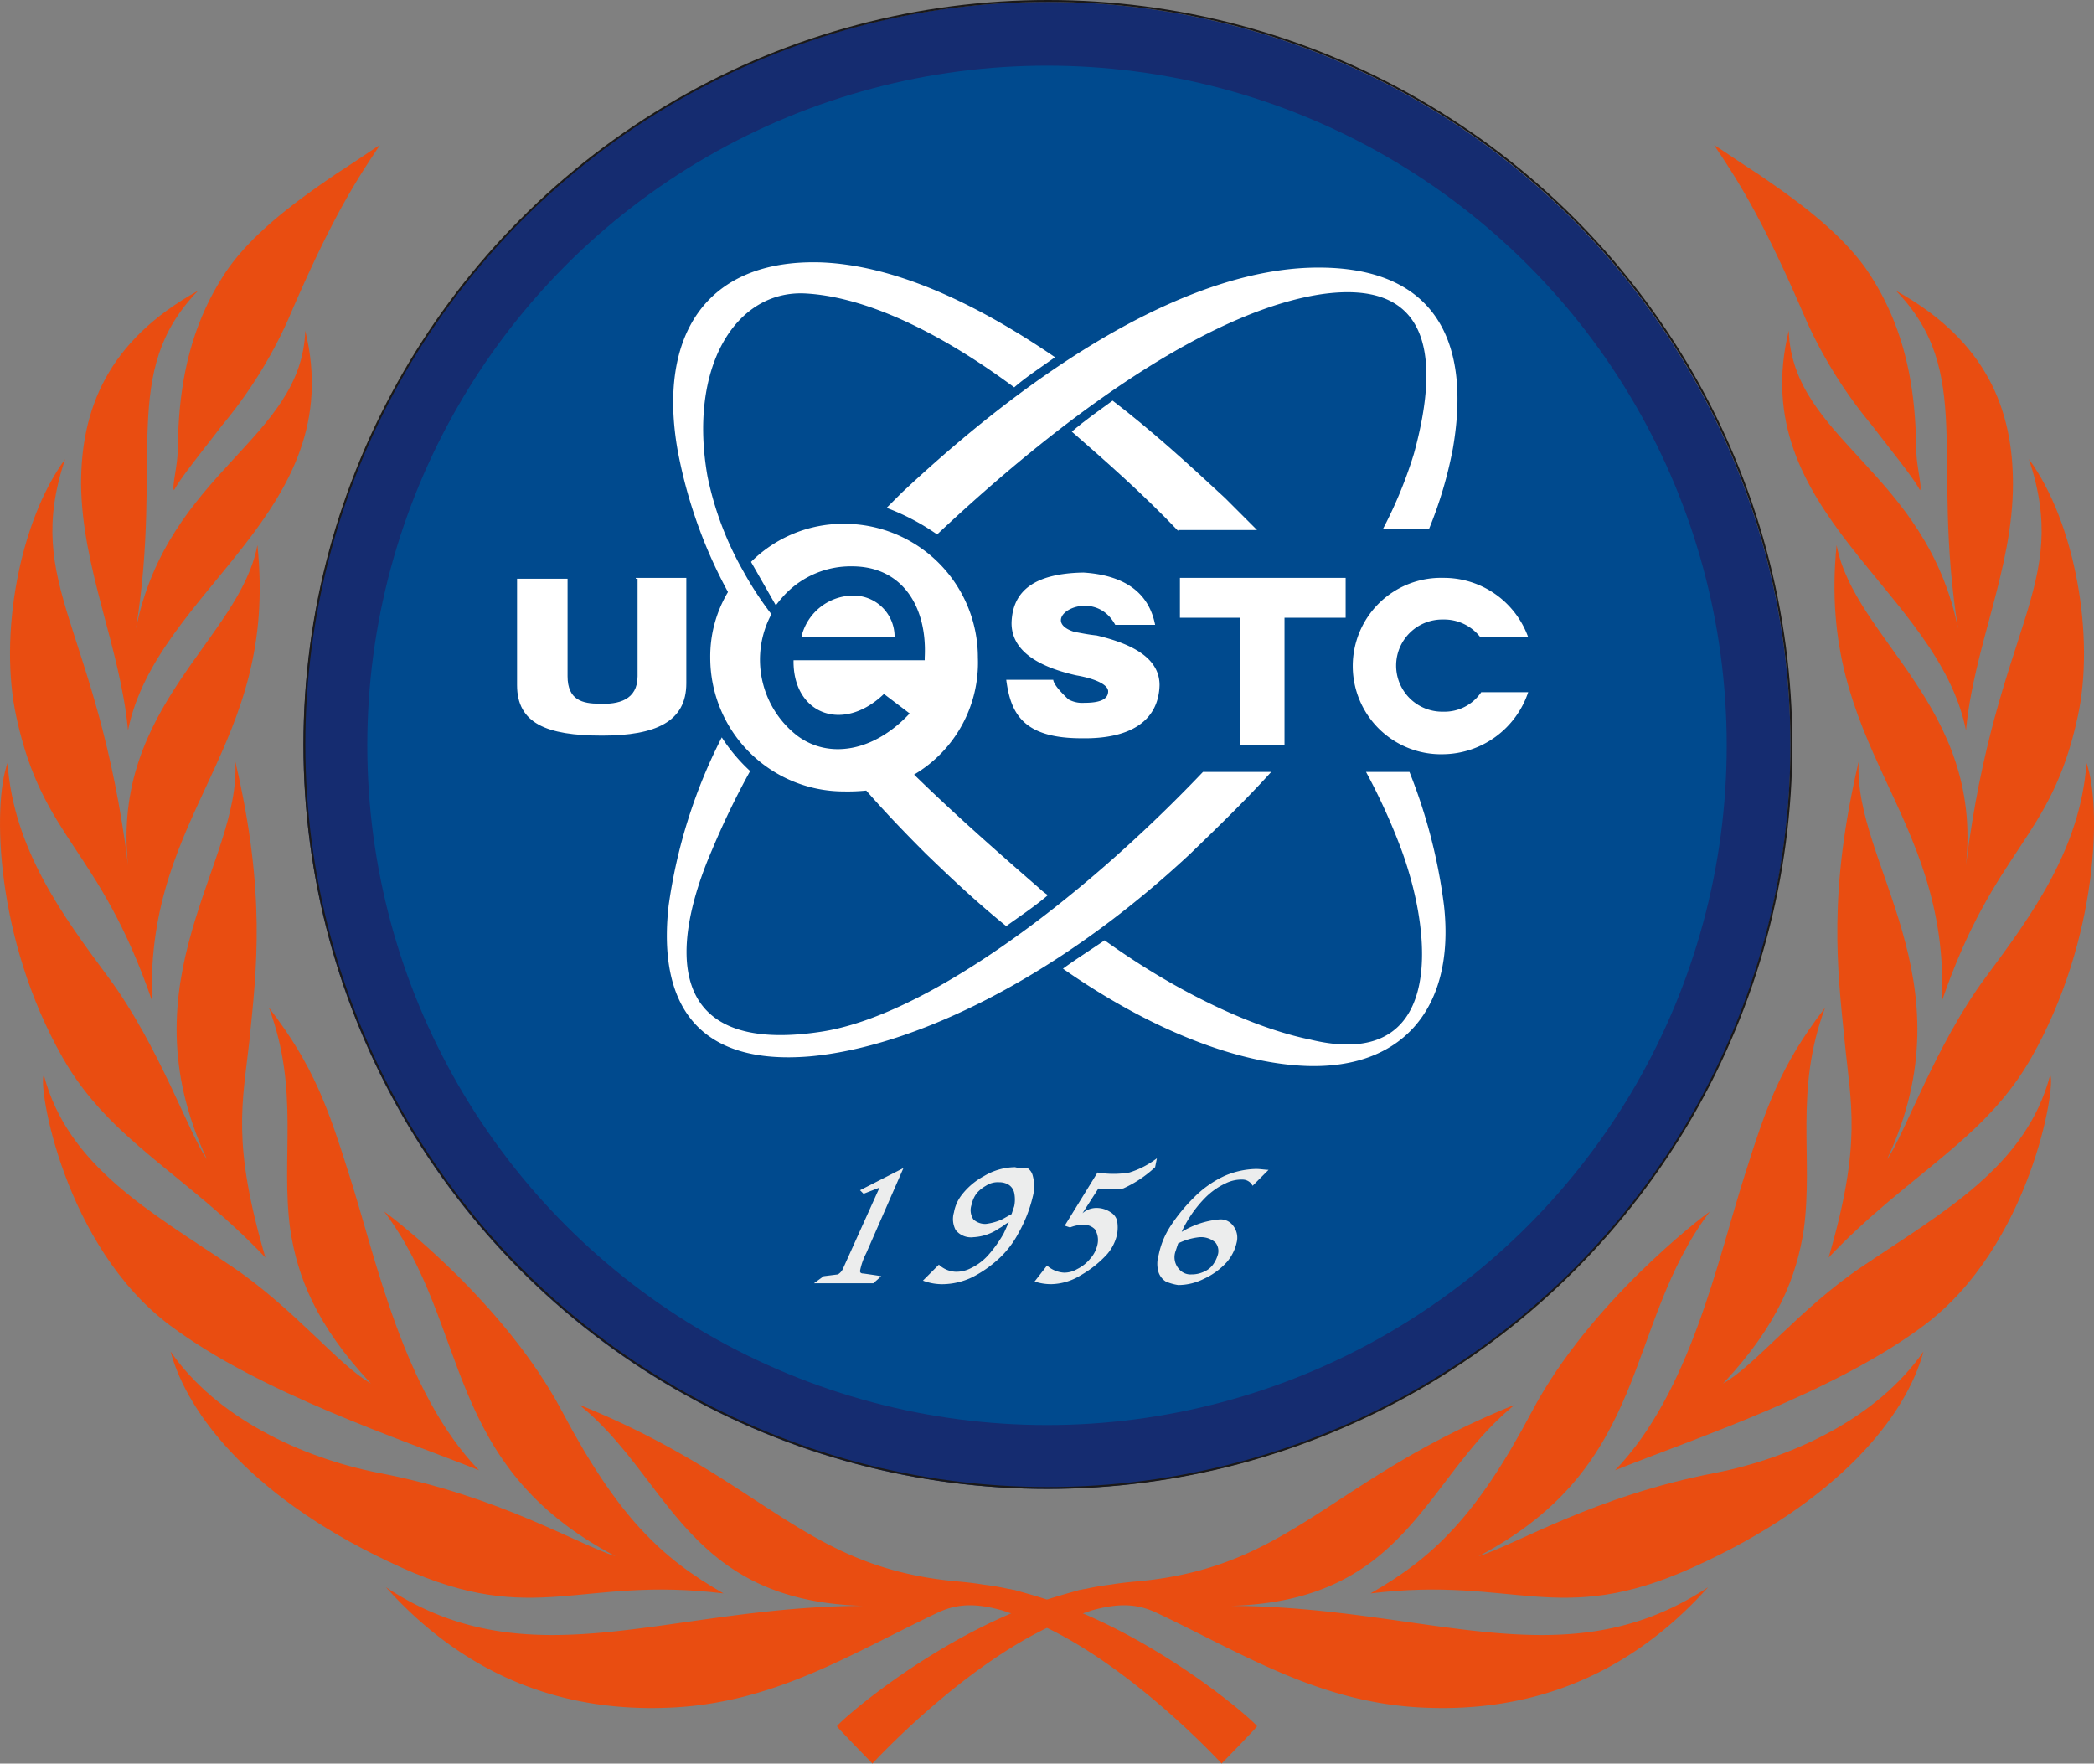 <svg id="Layer_1" data-name="Layer 1" xmlns="http://www.w3.org/2000/svg" viewBox="0 0 236.294 199.008"><rect x="0" y="0" width="236.294" height="199.008" fill="#808080" stroke="none"/><title>BWC_logo</title><g id="图层_1" data-name="图层 1"><circle cx="118.147" cy="84.108" r="83.9" style="fill:#152c70"/><circle cx="118.247" cy="84.008" r="83.9" style="fill:none;stroke:#1b1918;stroke-width:0.216px"/><circle cx="118.147" cy="84.108" r="76.7" style="fill:#004a8e"/><path d="M139.659,167.55l.3-.9a6.961,6.961,0,0,1,2.4-.7,2.445,2.445,0,0,1,1.8.6,1.517,1.517,0,0,1,.3,1.3,3.697,3.697,0,0,1-.5,1.1,2.445,2.445,0,0,1-1.1.9,3.194,3.194,0,0,1-1.4.3,1.678,1.678,0,0,1-1.4-.6A1.995,1.995,0,0,1,139.659,167.55Zm9.1-9.3a9.376,9.376,0,0,0-3.6.8,11.823,11.823,0,0,0-3.4,2.4,19.594,19.594,0,0,0-2.7,3.3,9.387,9.387,0,0,0-1.3,3.2,3.368,3.368,0,0,0,0,2,1.996,1.996,0,0,0,.8,1,5.731,5.731,0,0,0,1.4.4,6.482,6.482,0,0,0,2.9-.7,7.919,7.919,0,0,0,2.6-1.9,5.079,5.079,0,0,0,1.1-2.2,2.182,2.182,0,0,0-.4-1.9,1.753,1.753,0,0,0-1.6-.7,9.762,9.762,0,0,0-4.2,1.4,9.25,9.25,0,0,1,.5-1,13.661,13.661,0,0,1,2.1-2.8,8.068,8.068,0,0,1,2.4-1.7,4.058,4.058,0,0,1,1.9-.4,1.27,1.27,0,0,1,1.1.7l1.8-1.8C149.759,158.35,149.259,158.25,148.759,158.25Zm-11.2-1.2a10.192,10.192,0,0,1-3.1,1.6,10.709,10.709,0,0,1-3.6,0l-3.7,6,.6.2a4.013,4.013,0,0,1,1.5-.3,1.728,1.728,0,0,1,1.3.5,2.291,2.291,0,0,1,.3,1.7,3.465,3.465,0,0,1-.8,1.6,4.428,4.428,0,0,1-1.5,1.2,2.822,2.822,0,0,1-1.5.4,3.146,3.146,0,0,1-1.9-.8l-1.4,1.8a5.822,5.822,0,0,0,1.9.3,6.545,6.545,0,0,0,3.3-1,12.177,12.177,0,0,0,3-2.4,5.082,5.082,0,0,0,1.1-2.2,4.295,4.295,0,0,0,0-1.6,1.596,1.596,0,0,0-.7-.9,2.86,2.86,0,0,0-1.7-.5,2.402,2.402,0,0,0-1.5.6l1.8-2.8a12.871,12.871,0,0,0,2.8,0,13.209,13.209,0,0,0,3.6-2.4Zm-19.3,7.4a1.978,1.978,0,0,1-1.4-.5,1.864,1.864,0,0,1-.2-1.7,3.099,3.099,0,0,1,.6-1.3,3.915,3.915,0,0,1,1-.8,2.41,2.41,0,0,1,1.5-.4,2.016,2.016,0,0,1,1.1.3,1.456,1.456,0,0,1,.6.9,3.751,3.751,0,0,1,0,1.5l-.3.9c-.4.2-.7.4-1.1.6A6.206,6.206,0,0,1,118.259,164.45Zm3.3-6.4a6.939,6.939,0,0,0-3.5,1,7.86,7.86,0,0,0-2.5,2.1,4.45,4.45,0,0,0-.9,2,2.632,2.632,0,0,0,.2,2,2.209,2.209,0,0,0,2,.8,5.584,5.584,0,0,0,2.9-1c.4-.2.7-.5,1.1-.7-.2.4-.4.9-.6,1.3a14.371,14.371,0,0,1-1.8,2.5,6.222,6.222,0,0,1-1.9,1.4,3.533,3.533,0,0,1-1.7.4,2.925,2.925,0,0,1-1.9-.8l-1.8,1.8a6.051,6.051,0,0,0,2.4.4,7.938,7.938,0,0,0,3.2-.8,13.432,13.432,0,0,0,3.1-2.2,10.804,10.804,0,0,0,2.1-2.8,15.863,15.863,0,0,0,1.6-4.1,4.465,4.465,0,0,0,0-2.3,1.456,1.456,0,0,0-.6-.9A3.437,3.437,0,0,1,121.558,158.05Zm-12.6.1-4.9,2.5.4.4,1.8-.7-4.1,9.1a1.44,1.44,0,0,1-.6.7l-1.6.2-1.1.8h6.7l.9-.8c-.6-.1-1.3-.2-2-.3-.3,0-.4-.1-.4-.3a7.508,7.508,0,0,1,.7-2Z" transform="translate(-7.011 -26.342)" style="fill:#eceded"/><path d="M113.058,88.45Z" transform="translate(-7.011 -26.342)" style="fill:#fff"/><path d="M78.758,91.55h5.7v11.9c0,4.3-3.4,5.9-9.5,5.9-6.3,0-9.6-1.4-9.6-5.7v-12h5.7v11c0,2.7,1.7,3.1,3.6,3.1,2.1.1,4.3-.4,4.3-3.1v-11h-.2Z" transform="translate(-7.011 -26.342)" style="fill:#fff"/><path d="M137.358,96.85h-4.5c-2.5-4.6-9.1-.6-4.6.8.6.1,1.5.3,2.5.4,4.7,1.1,7.1,2.9,7.1,5.6-.1,3.9-3.1,6.1-8.8,6-6.6,0-8-2.8-8.5-6.6h5.3c.1.7,1.3,1.8,1.7,2.2a3.207,3.207,0,0,0,1.8.4c1.8,0,2.7-.4,2.7-1.3,0-.7-1.3-1.4-3.6-1.8-4.9-1.1-7.3-3.1-7.3-5.9.1-3.8,2.8-5.6,8.1-5.7C133.958,91.25,136.659,93.25,137.358,96.85Z" transform="translate(-7.011 -26.342)" style="fill:#fff"/><polygon points="133.147 69.708 133.147 65.208 151.847 65.208 151.847 69.708 144.947 69.708 144.947 84.108 139.947 84.108 139.947 69.708 133.147 69.708" style="fill:#fff"/><path d="M169.858,91.55a10.117,10.117,0,0,1,9.6,6.7h-5.4a5.167,5.167,0,0,0-4.2-2,5.201,5.201,0,1,0,0,10.4,5.003,5.003,0,0,0,4.3-2.2h5.3a10.25,10.25,0,0,1-9.6,7,9.953,9.953,0,1,1,0-19.9Z" transform="translate(-7.011 -26.342)" style="fill:#fff"/><path d="M88.459,109.55a59.885,59.885,0,0,0-6,19c-1.3,11.7,3.8,18,15.9,17,11.4-1,27.6-8.5,43-22.9,3.2-3.1,6.3-6.1,9.1-9.2h-7.7c-14.2,14.9-31.4,27.5-43,29.3-18.1,2.8-17-9.9-12.4-20.5a91.255,91.255,0,0,1,4.3-8.9A19.537,19.537,0,0,1,88.459,109.55Zm24.3-22.9c16.8-15.8,32.1-25.4,43.3-27.1,11.7-1.7,13.8,6,10.5,18a49.358,49.358,0,0,1-3.5,8.5h5.2a46.822,46.822,0,0,0,2.7-9.1c2.2-12.7-2.5-20.8-16.1-20.4-12.7.4-28.8,9.2-46.1,25.4l-1.7,1.7A25.695,25.695,0,0,1,112.759,86.65Z" transform="translate(-7.011 -26.342)" style="fill:#fff"/><path d="M131.659,132.45c8.2,5.9,16.8,9.9,23.2,11.2,14.8,3.6,14.1-11,10.3-21.4a69.778,69.778,0,0,0-4-8.8h4.9a61.25,61.25,0,0,1,3.9,15.1c1.3,11.7-4.9,19-16.8,18-7.4-.6-16.6-4.2-26.2-10.9C128.458,134.55,130.059,133.55,131.659,132.45Z" transform="translate(-7.011 -26.342)" style="fill:#fff"/><path d="M139.958,86.25c-4-4.2-8.1-7.8-12-11.2,1.5-1.3,3.1-2.4,4.6-3.5,4.2,3.2,8.4,7,12.7,11l3.6,3.6h-8.9Z" transform="translate(-7.011 -26.342)" style="fill:#fff"/><path d="M110.159,113.75c4.6,4.5,9.5,8.8,14.1,12.8a7,7,0,0,0,1,.8c-1.5,1.3-3.2,2.4-4.7,3.5-3.1-2.5-6-5.2-9.1-8.2-2.4-2.4-4.6-4.7-6.7-7.1h0a20.903,20.903,0,0,1-2.5.1,15.087,15.087,0,0,1-15.1-15.1,14.134,14.134,0,0,1,2-7.4,54.273,54.273,0,0,1-5.7-16.1c-2.2-12.7,3.1-21.5,16.2-21.1,7.7.3,16.6,4,26.4,10.7-1.5,1.1-3.1,2.1-4.6,3.4-8.9-6.6-17.2-10.3-23.7-10.6-7.8-.3-13.1,8.4-10.9,20.7a36.404,36.404,0,0,0,4,10.6h0a37.756,37.756,0,0,0,3.2,4.9,10.858,10.858,0,0,0,2.9,13.7c3.6,2.7,8.7,1.8,12.7-2.5l-2.9-2.2c-4.7,4.5-10.3,2.2-10.2-3.8h14.8v-.3c.3-5.7-2.5-10.3-8.2-10.3a10.26,10.26,0,0,0-7.5,3.1,14.978,14.978,0,0,0-1.1,1.3l-2.8-4.9a14.73,14.73,0,0,1,10.5-4.3,15.086,15.086,0,0,1,15.1,15.1A14.673,14.673,0,0,1,110.159,113.75Z" transform="translate(-7.011 -26.342)" style="fill:#fff"/><path d="M103.459,93.55a4.634,4.634,0,0,1,4.5,4.6v.1h-10.5v-.1A6.042,6.042,0,0,1,103.459,93.55Z" transform="translate(-7.011 -26.342)" style="fill:#fff"/><path d="M214.259,87.85h0c2,10.6,16.5,18.2,14.6,36.1,3.4-27.1,11.9-31.4,7.1-45.8,5.2,7.1,7.5,20,5.5,29.1-3,13.9-9.3,14.6-15.3,32C226.958,117.65,211.958,110.85,214.259,87.85Z" transform="translate(-7.011 -26.342)" style="fill:#e94d11"/><path d="M135.759,204.75c17.1-1.7,21.4-11.5,42.2-19.9-10.2,8.2-12,22.1-32,22.7,22.3.1,37.6,8.6,53.8-2.1-9.7,10.8-21,14-31.7,13.6-11.9-.4-20.6-6-30.5-10.7-2.5-1.2-4.7-1-7.3-.3l-1.8.6c-11.4,4-23,16.7-23,16.7s-3.8-3.9-4-4.2c-.1-.2,10-9.3,22.3-13.8l.8-.3c1.4-.5,2.9-.9,4.3-1.3.2,0,.4-.1.6-.1a29.311,29.311,0,0,1,2.9-.5C133.559,204.95,134.659,204.85,135.759,204.75Z" transform="translate(-7.011 -26.342)" style="fill:#e94d11"/><path d="M223.659,81.65h0c-.8-1.5-3.2-4.4-5.4-7.3a51.529,51.529,0,0,1-7.4-11.8c-4.8-11.2-7.5-15.5-10.4-19.8,0-.1,2.1,1.4,4.9,3.2,4.1,2.8,9.8,6.8,12.8,11.6,4.6,7.2,5,14.7,5.1,19.7C223.259,78.85,223.958,81.45,223.659,81.65Z" transform="translate(-7.011 -26.342)" style="fill:#e94d11"/><path d="M228.859,108.75h0c-3.2-15.9-25-24.6-20-45.1.4,12.3,15.5,15.9,19.1,33.6-3.1-19.3,1.9-28.9-7-38.1,10.3,5.7,13.2,13.5,13.2,21.8C234.159,90.55,229.759,99.25,228.859,108.75Z" transform="translate(-7.011 -26.342)" style="fill:#e94d11"/><path d="M161.659,206.15h0c7-4,11.9-8.6,18.2-20.5,6.5-12.3,19.1-21.9,20.1-22.6-9.8,13-6.5,28.6-26.1,38.9,4.2-1.3,13.1-6.8,26.7-9.4,8.7-1.7,18.3-6.2,23.5-13.7-1.9,7.1-9.4,16.9-26.1,24.4C182.858,210.05,177.958,204.15,161.659,206.15Z" transform="translate(-7.011 -26.342)" style="fill:#e94d11"/><path d="M213.358,168.25h0c3.8-13,2.5-17.3,1.8-24.5-.8-8-1.9-16.6,1.6-31.5-.7,11.5,12.7,24.6,3.2,44.9,2-2.8,5.4-12.8,11.1-20.5,5.2-7,10.7-14.5,11.4-24.2,1.7,4.7,1.4,19.8-6.2,33.2C230.958,155.05,222.259,158.85,213.358,168.25Z" transform="translate(-7.011 -26.342)" style="fill:#e94d11"/><path d="M189.259,192.25h0c8.5-8.8,11.6-23.8,14.6-33.2,2.4-7.6,4-12.4,9.1-19-3.5,9.4-1.3,16.9-2.4,25-.8,5.3-2.9,10.8-9.1,17.4,3.6-2,8.7-8.5,15.7-13.2,9.2-6.2,18.5-11.3,21.2-21.6.7,1.1-2.2,19.3-14.3,28.3C213.858,183.55,198.259,188.65,189.259,192.25Z" transform="translate(-7.011 -26.342)" style="fill:#e94d11"/><path d="M36.059,87.85h0c-2,10.6-16.5,18.2-14.6,36.1-3.4-27.1-11.9-31.4-7.1-45.8-5.2,7.1-7.5,20-5.5,29.1,3,13.9,9.3,14.6,15.3,32C23.459,117.65,38.459,110.85,36.059,87.85Z" transform="translate(-7.011 -26.342)" style="fill:#e94d11"/><path d="M114.558,204.75c-17.1-1.7-21.4-11.5-42.2-19.9,10.2,8.2,12,22.1,32,22.7-22.3.1-37.6,8.6-53.8-2.1,9.7,10.8,21,14,31.7,13.6,11.9-.4,20.6-6,30.5-10.7,2.5-1.2,4.7-1,7.3-.3l1.8.6c11.4,4,23,16.7,23,16.7s3.8-3.9,4-4.2c.1-.2-10-9.3-22.3-13.8l-.8-.3c-1.4-.5-2.9-.9-4.3-1.3-.2,0-.4-.1-.6-.1a29.311,29.311,0,0,0-2.9-.5C116.759,204.95,115.659,204.85,114.558,204.75Z" transform="translate(-7.011 -26.342)" style="fill:#e94d11"/><path d="M26.659,81.65h0c.8-1.5,3.2-4.4,5.4-7.3a51.532,51.532,0,0,0,7.4-11.8c4.8-11.2,7.5-15.5,10.4-19.8,0-.1-2.1,1.4-4.9,3.2-4.1,2.8-9.8,6.8-12.8,11.6-4.6,7.2-5,14.7-5.1,19.7C27.058,78.85,26.358,81.45,26.659,81.65Z" transform="translate(-7.011 -26.342)" style="fill:#e94d11"/><path d="M21.459,108.75h0c3.2-15.9,25-24.6,20-45.1-.4,12.3-15.5,15.9-19.1,33.6,3.1-19.3-1.9-28.9,7-38.1-10.3,5.7-13.2,13.5-13.2,21.8C16.259,90.55,20.558,99.25,21.459,108.75Z" transform="translate(-7.011 -26.342)" style="fill:#e94d11"/><path d="M88.659,206.15h0c-7-4-11.9-8.6-18.2-20.5-6.5-12.3-19.1-21.9-20.1-22.6,9.8,13,6.5,28.6,26.1,38.9-4.2-1.3-13.1-6.8-26.7-9.4-8.7-1.7-18.3-6.2-23.5-13.7,1.9,7.1,9.4,16.9,26.1,24.4C67.459,210.05,72.359,204.15,88.659,206.15Z" transform="translate(-7.011 -26.342)" style="fill:#e94d11"/><path d="M36.959,168.25h0c-3.8-13-2.6-17.3-1.8-24.5.8-8,1.9-16.6-1.6-31.5.7,11.5-12.7,24.6-3.2,44.9-2-2.8-5.4-12.8-11.1-20.5-5.2-7-10.7-14.5-11.4-24.2-1.7,4.7-1.4,19.8,6.2,33.2C19.358,155.05,28.058,158.85,36.959,168.25Z" transform="translate(-7.011 -26.342)" style="fill:#e94d11"/><path d="M61.059,192.25h0c-8.5-8.8-11.6-23.8-14.6-33.2-2.4-7.6-4-12.4-9.1-19,3.5,9.4,1.3,16.9,2.4,25,.8,5.3,2.9,10.8,9.1,17.4-3.6-2-8.7-8.5-15.7-13.2-9.2-6.2-18.5-11.3-21.2-21.6-.7,1.1,2.2,19.3,14.3,28.3C36.459,183.55,52.059,188.65,61.059,192.25Z" transform="translate(-7.011 -26.342)" style="fill:#e94d11"/></g></svg>